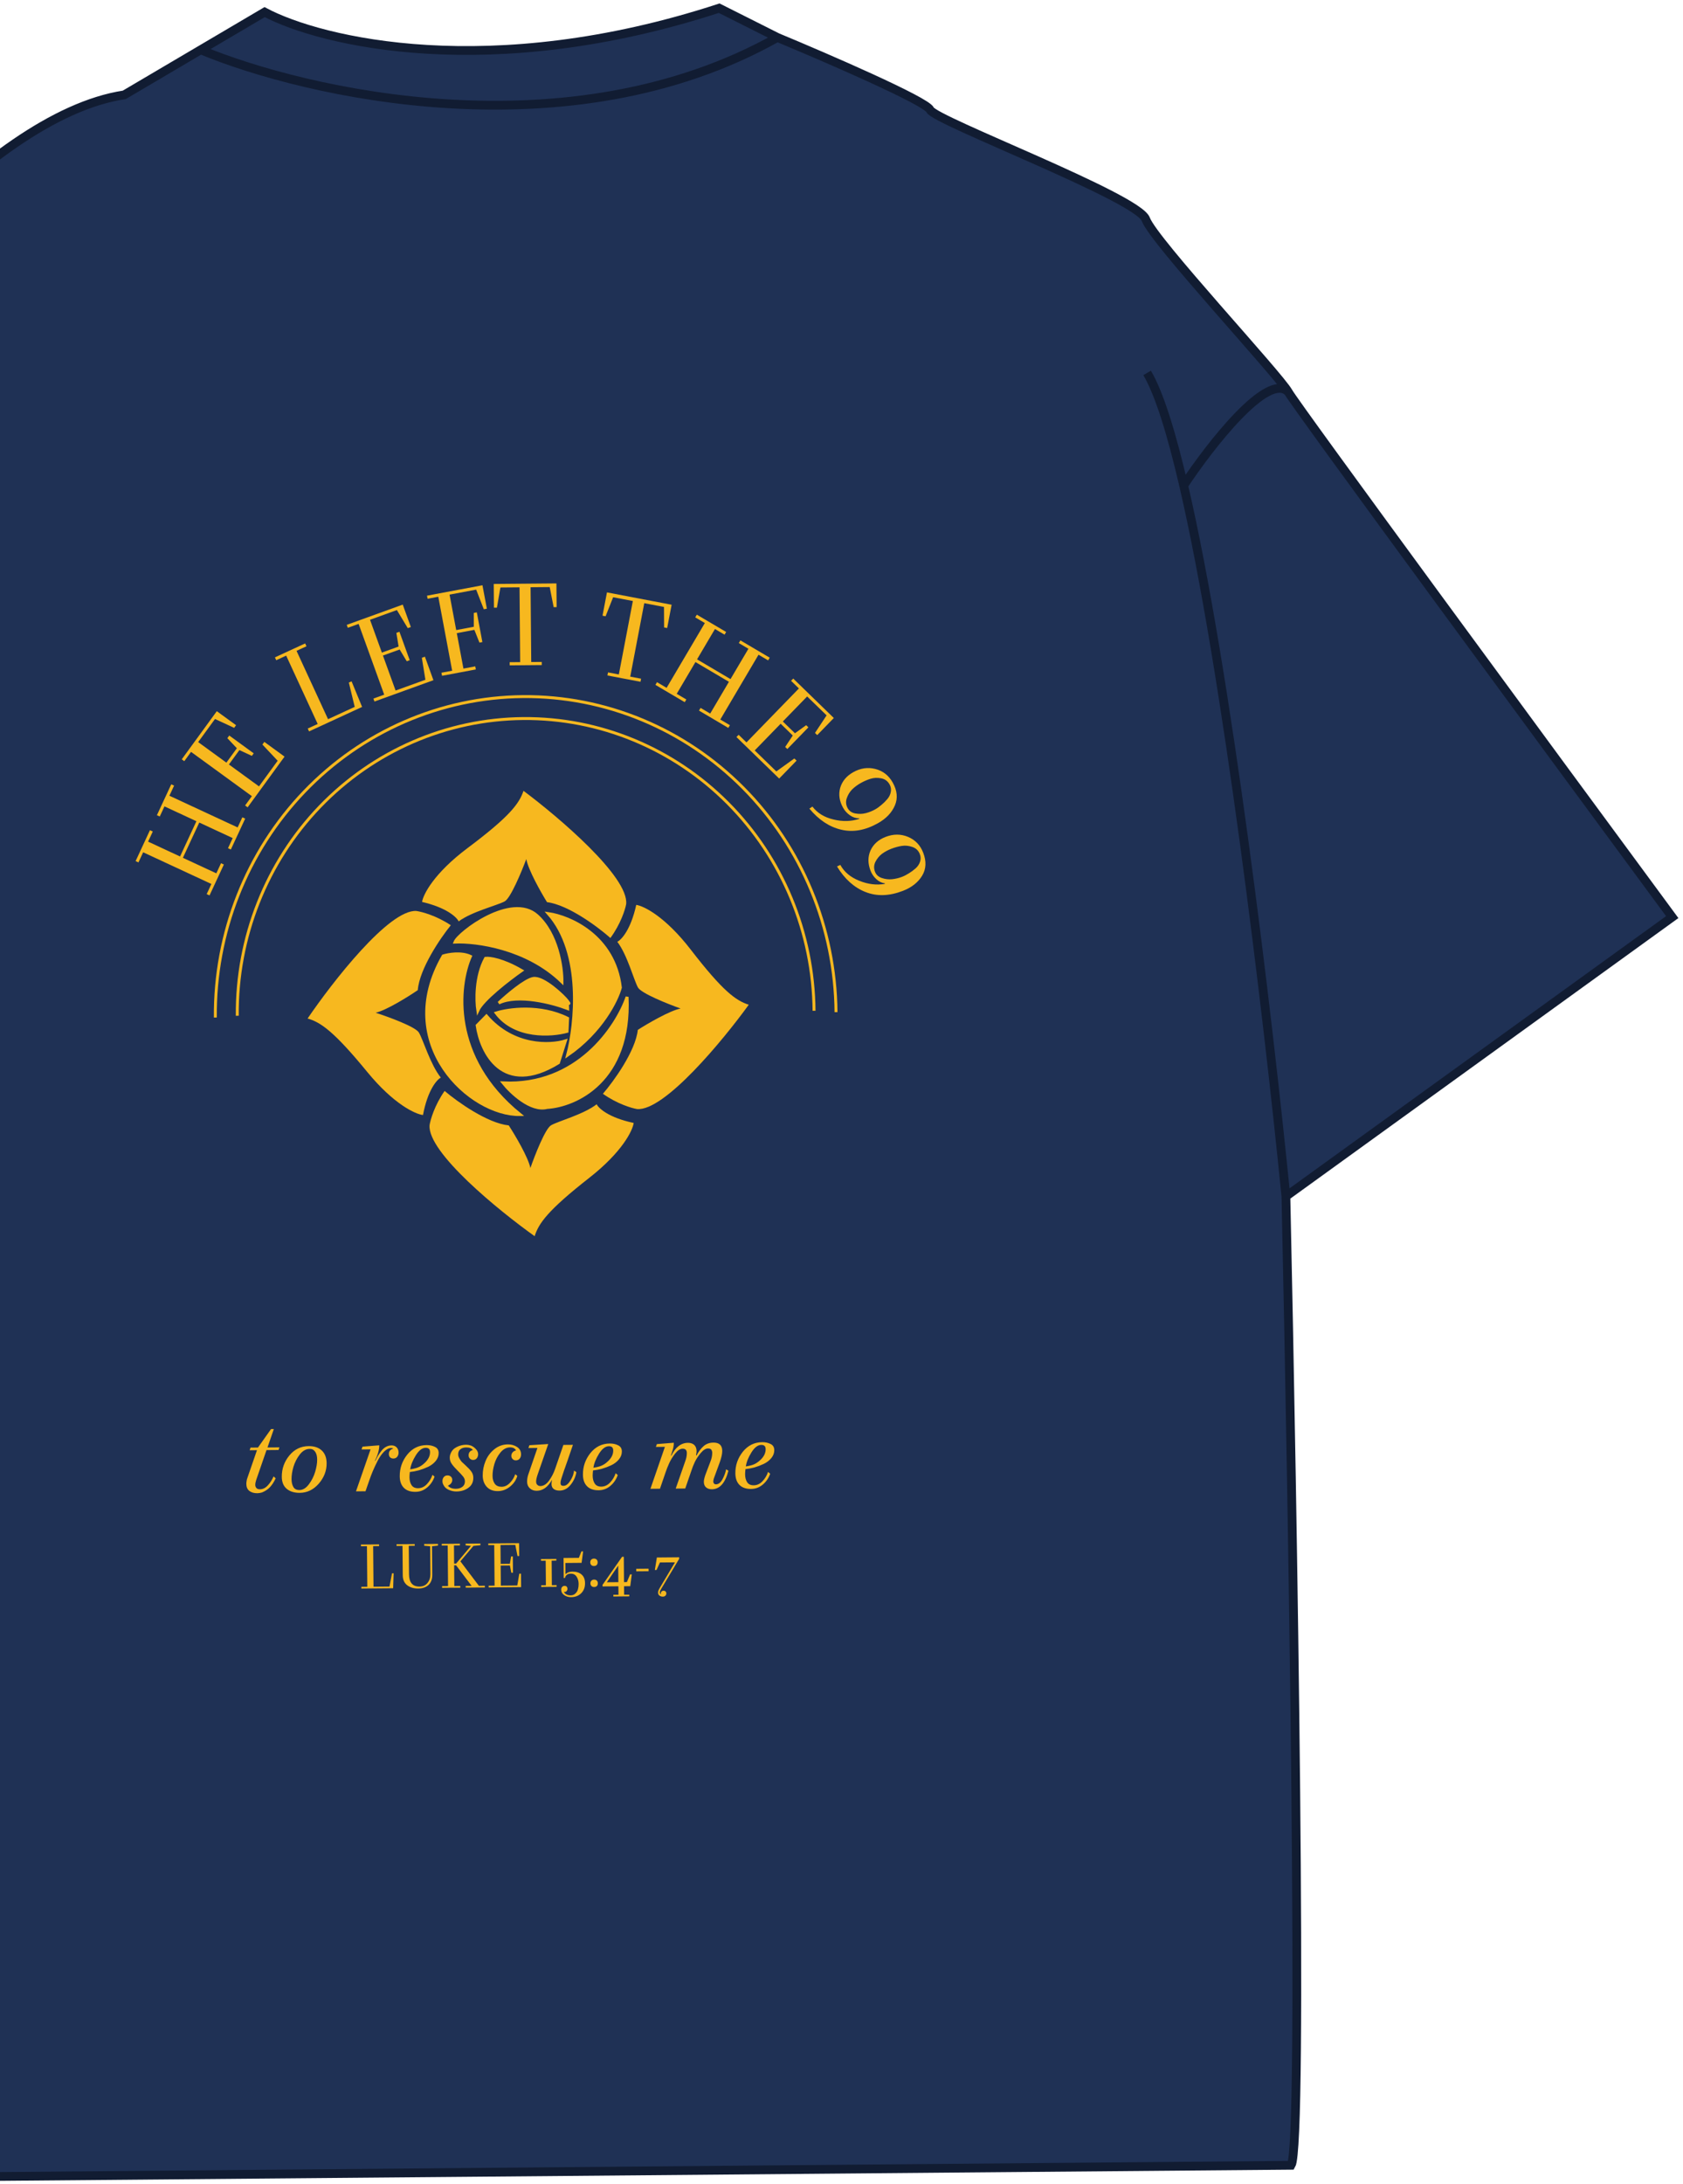 <svg width="575" height="746" viewBox="0 0 575 746" fill="none" xmlns="http://www.w3.org/2000/svg">
<path d="M-64.381 743.866C-69.881 685.906 -79.428 564.62 -73.616 543.152C-69.128 526.577 -67.694 467.045 -67.449 420.48C-67.38 411.055 -122.484 386.33 -150.045 375.146L-207.132 338.158C-169.112 275.895 -92.002 151.36 -87.718 151.323C-64.293 114.709 -5.462 39.665 42.459 32.397L68.567 17.012L90.412 4.138C109.601 14.324 167.525 28.316 245.706 2.794L265.607 12.796C282.448 19.79 316.457 34.523 317.768 37.511C319.407 41.245 388.717 67.417 391.46 74.89C394.202 82.363 436.905 128.042 440.169 133.904C442.78 138.593 528.691 255.399 571.32 313.216L439.333 408.598C441.691 516.025 445.351 732.601 441.126 739.491L-33.243 743.597L-64.381 743.866Z" fill="#1F3155"/>
<path d="M-32.026 150.841L-38.127 179.273M-38.127 179.273L-50.558 237.209L-67.495 384.069C-67.408 394.117 -67.377 406.733 -67.449 420.48M-38.127 179.273C-52.872 169.941 -83.434 151.286 -87.718 151.323M-87.718 151.323C-92.002 151.36 -169.112 275.895 -207.132 338.158L-150.045 375.146C-122.484 386.33 -67.38 411.055 -67.449 420.48M-87.718 151.323C-64.293 114.709 -5.462 39.665 42.459 32.397L90.412 4.138C109.601 14.324 167.525 28.316 245.706 2.794L265.607 12.796M-67.449 420.48C-67.694 467.045 -69.128 526.576 -73.616 543.152C-79.428 564.62 -69.881 685.906 -64.381 743.866L-33.243 743.597M265.607 12.796C282.448 19.79 316.457 34.523 317.768 37.511C319.407 41.245 388.717 67.417 391.46 74.89C394.202 82.363 436.905 128.042 440.169 133.904M265.607 12.796C194.406 52.821 104.219 31.874 68.567 17.012M440.169 133.904C442.78 138.593 528.691 255.399 571.32 313.216L439.333 408.598M440.169 133.904C433.251 126.681 413.443 152.162 404.403 165.805M439.333 408.598C441.691 516.025 445.351 732.601 441.126 739.491L-33.243 743.597M439.333 408.598C433.082 345.747 419.115 229.094 404.403 165.805M391.914 127.36C396.032 134.307 400.247 147.927 404.403 165.805M-33.243 743.597C-43.143 634.093 -56.05 444.155 -28.482 560.431" stroke="#111C32" stroke-width="3"/>
<path d="M163.018 350.217L166.196 346.984C175.421 357.661 188.019 357.114 193.166 355.506L190.806 362.953C171.706 374.688 164.322 359.352 163.018 350.217Z" fill="#F7B81F" stroke="#F7B81F"/>
<path d="M193.931 347.786C184.508 343.115 173.732 344.626 169.521 345.965C175.975 354.54 188.353 353.724 193.735 352.244L193.931 347.786Z" fill="#F7B81F" stroke="#F7B81F"/>
<path d="M182.206 334.162C179.395 334.624 173.16 339.947 170.394 342.551C176.997 339.367 188.846 342.495 193.945 344.458L193.847 342.191C194.242 342.631 194.81 343.199 193.923 341.956C192.815 340.402 185.719 333.585 182.206 334.162Z" fill="#F7B81F" stroke="#F7B81F"/>
<path d="M178.206 331.472C171.731 327.713 167.301 327.11 165.895 327.279C162.509 333.5 162.711 341.769 163.235 345.126C164.892 341.421 173.906 334.48 178.206 331.472Z" fill="#F7B81F" stroke="#F7B81F"/>
<path d="M191.998 335.345C180.013 323.692 162.636 321.424 155.445 321.747C156.669 318.609 174.689 304.851 183.436 312.671C190.433 318.927 192.059 330.394 191.998 335.345Z" fill="#F7B81F" stroke="#F7B81F"/>
<path d="M187.34 312.012C199.278 325.48 196.711 349.845 193.935 360.345C205.562 352.302 210.791 341.619 211.953 337.284C209.861 319.603 194.673 313.069 187.34 312.012Z" fill="#F7B81F" stroke="#F7B81F"/>
<path d="M171.89 369.838C197.233 371.057 210.688 350.766 214.247 340.469C215.56 369.288 196.56 377.65 186.896 378.229C181.404 379.652 174.604 373.228 171.89 369.838Z" fill="#F7B81F" stroke="#F7B81F"/>
<path d="M160.725 326.626C157.585 325.153 153.213 325.91 151.42 326.472C134.088 356.563 160.648 380.958 177.69 380.654C153.628 361.225 156.355 336.54 160.725 326.626Z" fill="#F7B81F" stroke="#F7B81F"/>
<path d="M216.497 383.516C207.974 381.713 204.517 378.512 203.853 377.137C199.349 380.615 190.768 382.879 188.278 384.307C186.287 385.45 182.737 394.518 181.212 398.909C180.429 395.163 175.954 387.645 173.814 384.354C166.49 383.605 156.152 376.195 151.899 372.583C148.5 377.428 147.058 382.397 146.761 384.276C146.029 393.6 170.391 413.438 182.664 422.192C184.033 417.802 187.2 413.319 201.334 402.252C212.642 393.399 216.154 386.072 216.497 383.516Z" fill="#F7B81F"/>
<path d="M217.372 309.042C215.509 317.55 212.283 320.984 210.903 321.638C214.35 326.166 216.553 334.762 217.965 337.261C219.094 339.26 228.137 342.873 232.518 344.429C228.767 345.186 221.216 349.607 217.91 351.723C217.108 359.041 209.624 369.324 205.983 373.552C210.804 376.983 215.764 378.461 217.64 378.77C226.961 379.568 246.974 355.35 255.815 343.141C251.434 341.741 246.973 338.543 236.004 324.334C227.229 312.966 219.926 309.403 217.372 309.042Z" fill="#F7B81F"/>
<path d="M144.197 308.029C152.678 310.014 156.066 313.289 156.7 314.678C161.278 311.297 169.906 309.219 172.426 307.844C174.442 306.745 178.185 297.755 179.805 293.398C180.507 297.16 184.819 304.772 186.887 308.109C194.194 309.016 204.37 316.646 208.545 320.348C212.046 315.577 213.596 310.641 213.932 308.769C214.865 299.462 190.935 279.105 178.854 270.089C177.39 274.448 174.128 278.863 159.759 289.623C148.264 298.231 144.595 305.48 144.197 308.029Z" fill="#F7B81F"/>
<path d="M144.514 380.809C146.128 372.25 149.253 368.724 150.613 368.03C147.035 363.604 144.583 355.076 143.099 352.619C141.913 350.654 132.767 347.306 128.343 345.878C132.071 345.013 139.49 340.374 142.733 338.162C143.321 330.824 150.502 320.327 154.019 315.995C149.099 312.705 144.099 311.373 142.214 311.118C132.874 310.592 113.576 335.383 105.094 347.844C109.514 349.116 114.066 352.182 125.444 366.067C134.546 377.174 141.95 380.523 144.514 380.809Z" fill="#F7B81F"/>
<path d="M169.775 207.53L168.755 207.539L168.685 199.437L190.104 199.251L190.175 207.353L189.155 207.362L187.811 200.502L181.275 200.559L181.496 226.097L185.085 226.066L185.094 227.138L174.139 227.233L174.13 226.16L177.719 226.129L177.498 200.592L170.962 200.648L169.775 207.53Z" fill="#F7B81F"/>
<path d="M206.902 210.475L205.85 210.274L207.369 202.315L229.462 206.531L227.943 214.49L226.891 214.289L226.855 207.287L220.114 206.001L215.326 231.087L219.027 231.793L218.826 232.846L207.527 230.69L207.728 229.637L211.429 230.343L216.217 205.257L209.476 203.971L206.902 210.475Z" fill="#F7B81F"/>
<path d="M123.712 241.434L105.591 249.791L105.141 248.817L108.537 247.251L97.773 223.916L94.377 225.482L93.928 224.508L104.258 219.744L104.707 220.718L101.311 222.284L112.075 245.619L121.19 241.416L119.181 233.114L120.11 232.685L123.712 241.434Z" fill="#F7B81F"/>
<path d="M59.485 268.309L57.88 271.764L81.19 282.589L82.795 279.133L83.768 279.585L78.868 290.133L77.895 289.681L79.5 286.226L68.079 280.922L62.487 292.961L73.908 298.264L75.513 294.809L76.486 295.261L71.587 305.808L70.614 305.356L72.219 301.901L48.909 291.077L47.304 294.532L46.331 294.08L51.23 283.533L52.203 283.984L50.598 287.44L61.515 292.509L67.107 280.47L56.19 275.401L54.585 278.856L53.612 278.404L58.512 267.857L59.485 268.309Z" fill="#F7B81F"/>
<path d="M262.434 225.54L259.152 223.604L246.091 245.737L249.373 247.673L248.828 248.596L238.81 242.686L239.355 241.763L242.637 243.699L249.036 232.855L237.603 226.11L231.203 236.953L234.485 238.889L233.94 239.813L223.922 233.903L224.467 232.98L227.749 234.916L240.81 212.783L237.528 210.847L238.073 209.924L248.091 215.834L247.546 216.757L244.264 214.821L238.148 225.186L249.581 231.931L255.698 221.567L252.416 219.631L252.961 218.707L262.979 224.617L262.434 225.54Z" fill="#F7B81F"/>
<path d="M162.574 228.634L151.02 230.801L150.823 229.747L154.481 229.06L149.743 203.803L146.084 204.49L145.886 203.436L164.834 199.882L166.336 207.884L165.296 208.079L162.683 201.376L153.594 203.081L155.864 215.183L161.872 214.056L161.863 209.329L162.902 209.134L164.807 219.284L163.805 219.472L162.07 215.11L156.062 216.237L158.333 228.338L162.376 227.58L162.574 228.634Z" fill="#F7B81F"/>
<path d="M148.079 232.306L127.935 239.589L127.57 238.58L131.265 237.244L122.525 213.078L118.831 214.414L118.466 213.405L137.599 206.488L140.368 214.145L139.318 214.525L135.592 208.354L126.414 211.672L130.466 222.878L136.183 220.811L135.419 216.145L136.469 215.766L139.981 225.477L138.97 225.843L136.548 221.819L130.831 223.886L135.154 235.838L145.342 232.155L144.125 224.655L145.175 224.275L148.079 232.306Z" fill="#F7B81F"/>
<path d="M266.202 265.897L251.609 251.717L252.356 250.948L255.033 253.549L272.945 235.12L270.268 232.519L271.016 231.75L284.877 245.218L279.202 251.057L278.441 250.318L282.411 244.317L275.762 237.857L267.457 246.402L271.598 250.426L275.429 247.668L276.19 248.408L268.991 255.813L268.259 255.102L270.851 251.195L266.709 247.171L257.85 256.286L265.231 263.458L271.394 259.034L272.155 259.773L266.202 265.897Z" fill="#F7B81F"/>
<path d="M97.216 258.405L84.607 275.719L83.74 275.087L86.052 271.912L65.275 256.785L62.963 259.96L62.096 259.329L74.072 242.885L80.655 247.678L79.998 248.58L73.454 245.555L67.71 253.443L77.344 260.457L80.922 255.544L77.676 252.106L78.333 251.204L86.682 257.283L86.049 258.152L81.789 256.175L78.21 261.088L88.487 268.57L94.864 259.813L89.655 254.281L90.312 253.378L97.216 258.405Z" fill="#F7B81F"/>
<path d="M288.065 275.912C286.763 273.604 286.427 271.317 287.058 269.05C287.732 266.795 289.209 265.023 291.49 263.736C293.959 262.342 296.473 261.968 299.031 262.612C301.631 263.268 303.612 264.803 304.976 267.219C306.536 269.983 306.792 272.598 305.743 275.066C304.693 277.533 302.773 279.554 299.982 281.13C295.634 283.583 291.435 284.326 287.384 283.356C283.348 282.414 279.729 280.015 276.527 276.161L277.569 275.467C279.239 277.673 281.645 279.146 284.787 279.885C287.903 280.639 290.831 280.561 293.573 279.651L293.523 279.467C292.433 279.48 291.395 279.146 290.409 278.465C289.422 277.783 288.641 276.932 288.065 275.912ZM303.911 267.872C303.26 266.718 302.287 266.029 300.992 265.804C299.724 265.564 298.52 265.625 297.379 265.986C296.264 266.332 295.13 266.83 293.976 267.481C292.929 268.072 291.972 268.789 291.103 269.633C290.277 270.489 289.666 271.506 289.27 272.685C288.9 273.849 289.018 274.968 289.624 276.041C290.17 277.007 291.034 277.598 292.218 277.815C293.444 278.043 294.629 278.011 295.774 277.719C296.945 277.412 298.014 276.986 298.98 276.44C299.732 276.016 300.451 275.504 301.139 274.904C301.842 274.33 302.512 273.669 303.151 272.919C303.789 272.17 304.189 271.342 304.351 270.437C304.512 269.532 304.366 268.677 303.911 267.872Z" fill="#F7B81F"/>
<path d="M297.418 297.361C296.467 294.888 296.469 292.576 297.424 290.425C298.42 288.293 300.14 286.756 302.585 285.815C305.232 284.797 307.773 284.794 310.209 285.805C312.685 286.833 314.421 288.642 315.417 291.23C316.557 294.192 316.428 296.817 315.03 299.105C313.632 301.393 311.437 303.112 308.445 304.263C303.785 306.055 299.523 306.176 295.657 304.626C291.802 303.104 288.572 300.203 285.968 295.922L287.099 295.388C288.429 297.815 290.595 299.623 293.595 300.813C296.567 302.014 299.476 302.364 302.321 301.864L302.298 301.675C301.218 301.529 300.24 301.047 299.364 300.228C298.487 299.41 297.839 298.454 297.418 297.361ZM314.269 291.721C313.793 290.485 312.931 289.661 311.683 289.249C310.464 288.827 309.263 288.711 308.082 288.901C306.929 289.08 305.734 289.408 304.497 289.884C303.376 290.315 302.323 290.885 301.341 291.593C300.399 292.319 299.645 293.236 299.081 294.344C298.546 295.442 298.499 296.566 298.942 297.716C299.34 298.752 300.109 299.463 301.249 299.85C302.428 300.255 303.606 300.396 304.781 300.274C305.984 300.141 307.104 299.876 308.139 299.477C308.945 299.168 309.731 298.766 310.499 298.273C311.278 297.808 312.038 297.251 312.779 296.603C313.52 295.955 314.037 295.195 314.329 294.323C314.621 293.451 314.601 292.584 314.269 291.721Z" fill="#F7B81F"/>
<path d="M92.601 488.065L93.561 488.057L91.387 494.347L95.465 494.312L95.165 495.205L91.052 495.241L87.541 505.415C87.319 506.079 87.209 506.663 87.214 507.165C87.217 507.554 87.346 507.895 87.6 508.19C87.831 508.485 88.243 508.63 88.837 508.625C89.82 508.616 90.718 508.163 91.533 507.265C92.348 506.367 92.99 505.356 93.46 504.233L94.186 504.878C93.625 506.093 92.983 507.093 92.258 507.876C91.534 508.659 90.614 509.272 89.498 509.716C88.951 509.88 88.415 509.965 87.889 509.97C86.815 509.979 85.922 509.724 85.209 509.205C84.519 508.662 84.169 507.866 84.16 506.815C84.157 506.495 84.189 506.163 84.254 505.82C84.275 505.523 84.363 505.168 84.519 504.756L87.796 495.269L85.294 495.291L85.595 494.397L88.131 494.375L92.601 488.065Z" fill="#F7B81F"/>
<path d="M105.44 493.883C107.36 493.866 108.86 494.367 109.943 495.386C111.026 496.404 111.575 497.85 111.592 499.724C111.614 502.282 110.72 504.609 108.91 506.703C107.1 508.775 104.938 509.822 102.425 509.844C100.575 509.86 99.085 509.404 97.958 508.477C96.853 507.55 96.293 506.184 96.277 504.38C96.253 501.638 97.112 499.209 98.853 497.092C100.594 494.975 102.79 493.906 105.44 493.883ZM99.608 505.139C99.617 506.19 99.796 507.034 100.144 507.67C100.517 508.49 101.24 508.894 102.314 508.885C103.479 508.875 104.548 508.226 105.519 506.938C106.49 505.651 107.209 504.228 107.676 502.67C108.142 501.09 108.37 499.694 108.359 498.484C108.345 496.839 107.878 495.712 106.959 495.103C106.637 494.923 106.237 494.835 105.757 494.839C104.523 494.85 103.409 495.488 102.415 496.753C101.443 498.018 100.724 499.418 100.258 500.953C99.814 502.487 99.597 503.883 99.608 505.139Z" fill="#F7B81F"/>
<path d="M133.754 493.638C134.485 493.631 135.07 493.855 135.508 494.308C135.946 494.761 136.168 495.353 136.175 496.084C136.179 496.632 136.024 497.113 135.707 497.527C135.391 497.919 134.958 498.116 134.41 498.121C133.953 498.125 133.575 497.991 133.276 497.72C132.999 497.425 132.858 497.049 132.854 496.593C132.846 495.633 133.355 495.012 134.381 494.729C134.358 494.706 134.312 494.684 134.243 494.661C134.197 494.639 134.151 494.617 134.105 494.594C133.968 494.55 133.808 494.528 133.625 494.53C132.848 494.536 132.041 494.955 131.202 495.784C130.387 496.614 129.642 497.683 128.968 498.991C128.317 500.299 127.767 501.48 127.319 502.535C126.894 503.566 126.514 504.575 126.18 505.56L124.876 509.307L121.62 509.335L126.603 495.002L123.518 495.028L123.853 494.066L129.573 493.605C129.585 495.067 129.098 496.831 128.11 498.895L128.214 498.963C128.573 498.229 128.888 497.632 129.158 497.173C129.451 496.691 129.823 496.15 130.275 495.553C130.749 494.932 131.282 494.459 131.874 494.134C132.465 493.809 133.092 493.643 133.754 493.638Z" fill="#F7B81F"/>
<path d="M146.922 495.923C146.918 495.443 146.801 495.078 146.57 494.829C146.317 494.58 145.938 494.457 145.436 494.462C144.248 494.472 143.124 495.327 142.065 497.027C141.006 498.727 140.368 500.32 140.153 501.807C140.951 501.686 141.533 501.566 141.898 501.449C143.152 501.141 144.3 500.457 145.341 499.397C146.406 498.314 146.933 497.156 146.922 495.923ZM145.736 493.534C146.833 493.524 147.794 493.733 148.621 494.16C149.447 494.564 149.864 495.257 149.873 496.24C149.881 497.222 149.546 498.127 148.868 498.956C148.19 499.784 147.316 500.454 146.246 500.966C145.199 501.455 144.14 501.852 143.069 502.159C142.02 502.442 141.005 502.633 140.024 502.733C139.939 503.511 139.898 504.105 139.902 504.516C139.911 505.613 140.148 506.513 140.611 507.217C141.074 507.922 141.819 508.269 142.848 508.26C143.967 508.251 144.957 507.797 145.818 506.898C146.701 505.977 147.343 504.909 147.744 503.694L148.469 504.305C147.956 505.794 147.11 507.035 145.93 508.028C144.773 508.998 143.441 509.489 141.933 509.502C140.219 509.517 138.902 509.06 137.98 508.131C137.058 507.202 136.589 505.881 136.574 504.168C136.551 501.427 137.398 498.975 139.115 496.813C140.856 494.65 143.063 493.557 145.736 493.534Z" fill="#F7B81F"/>
<path d="M159.212 493.417C159.76 493.413 160.309 493.499 160.859 493.677C161.524 493.946 162.099 494.352 162.583 494.896C163.091 495.417 163.347 495.997 163.353 496.637C163.357 497.185 163.201 497.655 162.885 498.046C162.591 498.414 162.181 498.601 161.656 498.605C161.222 498.609 160.855 498.464 160.555 498.169C160.256 497.875 160.104 497.51 160.1 497.076C160.092 496.094 160.578 495.473 161.558 495.213C161.119 494.623 160.351 494.333 159.254 494.342C158.432 494.349 157.771 494.561 157.272 494.976C156.772 495.369 156.526 495.954 156.533 496.73C156.537 497.187 156.689 497.666 156.991 498.166C157.292 498.666 157.558 499.04 157.789 499.29C158.042 499.539 158.422 499.89 158.929 500.342C159.827 501.157 160.507 501.871 160.97 502.483C161.455 503.119 161.701 503.848 161.708 504.67C161.721 506.178 161.149 507.337 159.99 508.146C158.855 508.956 157.51 509.367 155.957 509.381C155.066 509.388 154.184 509.202 153.313 508.821C152.464 508.44 151.865 507.885 151.516 507.157C151.284 506.771 151.166 506.338 151.162 505.858C151.157 505.31 151.302 504.852 151.596 504.484C151.912 504.092 152.333 503.895 152.859 503.89C153.339 503.886 153.728 504.02 154.028 504.291C154.35 504.563 154.513 504.938 154.517 505.418C154.525 506.263 154.028 506.93 153.026 507.418C153.649 508.121 154.566 508.467 155.777 508.457C156.646 508.449 157.375 508.226 157.965 507.787C158.555 507.348 158.847 506.717 158.84 505.894C158.835 505.323 158.625 504.777 158.209 504.255C157.747 503.688 157.136 503.031 156.375 502.283C155.546 501.468 154.888 500.72 154.402 500.039C153.917 499.38 153.67 498.663 153.664 497.886C153.659 497.338 153.769 496.823 153.993 496.341C154.373 495.401 155.053 494.687 156.031 494.199C157.032 493.688 158.092 493.427 159.212 493.417Z" fill="#F7B81F"/>
<path d="M173.501 493.294C174.667 493.284 175.709 493.572 176.628 494.158C177.547 494.744 178.011 495.585 178.021 496.681C178.026 497.253 177.87 497.745 177.554 498.159C177.237 498.55 176.805 498.748 176.256 498.753C175.799 498.757 175.433 498.612 175.156 498.317C174.856 498.023 174.705 497.658 174.701 497.224C174.697 496.745 174.842 496.343 175.136 496.021C175.43 495.676 175.817 495.455 176.296 495.36C175.947 494.655 175.27 494.306 174.264 494.315C173.031 494.326 171.927 494.918 170.955 496.092C170.006 497.265 169.32 498.573 168.898 500.016C168.477 501.459 168.271 502.809 168.282 504.065C168.292 505.162 168.551 506.062 169.06 506.766C169.568 507.447 170.348 507.782 171.399 507.773C172.427 507.764 173.36 507.322 174.198 506.447C175.059 505.571 175.667 504.584 176.023 503.484L176.748 504.06C176.326 505.503 175.48 506.733 174.209 507.749C172.961 508.742 171.594 509.245 170.109 509.258C168.51 509.272 167.249 508.792 166.327 507.817C165.404 506.82 164.936 505.533 164.922 503.957C164.907 502.244 165.225 500.596 165.874 499.014C166.522 497.409 167.516 496.064 168.855 494.979C170.216 493.87 171.765 493.309 173.501 493.294Z" fill="#F7B81F"/>
<path d="M192.487 493.472L195.742 493.444C195.475 494.2 194.851 496.022 193.87 498.909C193.781 499.184 193.648 499.562 193.469 500.043C193.313 500.502 193.201 500.822 193.134 501.006C193.045 501.281 192.912 501.647 192.733 502.106C192.577 502.564 192.488 502.839 192.466 502.931C192.332 503.32 192.165 503.824 191.965 504.443C191.786 504.947 191.697 505.233 191.698 505.302C191.565 505.76 191.5 506.172 191.503 506.537C191.508 507.154 191.831 507.46 192.471 507.454C193.202 507.448 193.861 507.054 194.448 506.272C195.036 505.49 195.485 504.652 195.797 503.758C195.997 503.071 196.107 502.568 196.127 502.248L196.92 502.789C196.66 504.368 195.998 505.813 194.935 507.124C193.895 508.413 192.644 509.063 191.182 509.076C190.36 509.083 189.695 508.906 189.19 508.545C188.684 508.161 188.427 507.58 188.421 506.804C188.419 506.667 188.44 506.415 188.483 506.049C188.505 505.958 188.526 505.843 188.548 505.706C188.592 505.546 188.614 505.431 188.614 505.363C187.196 507.865 185.459 509.125 183.402 509.143C182.443 509.151 181.652 508.873 181.03 508.307C180.408 507.741 180.094 506.99 180.085 506.053C180.079 505.299 180.198 504.522 180.442 503.72L183.619 494.508L180.534 494.535L180.869 493.573L187.309 493.174L183.697 503.555C183.34 504.586 183.165 505.41 183.17 506.027C183.174 506.506 183.314 506.871 183.591 507.12C183.867 507.391 184.211 507.525 184.622 507.522C185.696 507.513 186.673 506.91 187.554 505.715C188.435 504.496 189.12 503.188 189.611 501.79L192.487 493.472Z" fill="#F7B81F"/>
<path d="M209.508 495.381C209.504 494.901 209.387 494.537 209.156 494.287C208.903 494.038 208.524 493.916 208.022 493.92C206.834 493.931 205.71 494.786 204.651 496.485C203.592 498.185 202.954 499.778 202.739 501.265C203.537 501.144 204.119 501.025 204.483 500.907C205.738 500.6 206.886 499.916 207.927 498.856C208.992 497.773 209.519 496.615 209.508 495.381ZM208.322 492.992C209.419 492.983 210.38 493.192 211.207 493.619C212.033 494.023 212.45 494.716 212.459 495.698C212.467 496.68 212.132 497.586 211.454 498.414C210.776 499.242 209.902 499.912 208.832 500.424C207.785 500.913 206.726 501.311 205.655 501.617C204.606 501.9 203.591 502.092 202.61 502.192C202.525 502.969 202.484 503.563 202.488 503.975C202.497 505.071 202.734 505.972 203.197 506.676C203.66 507.38 204.405 507.728 205.434 507.719C206.553 507.709 207.543 507.255 208.404 506.357C209.287 505.435 209.929 504.367 210.33 503.153L211.055 503.763C210.542 505.253 209.696 506.494 208.516 507.486C207.359 508.456 206.027 508.947 204.519 508.96C202.805 508.975 201.488 508.518 200.566 507.59C199.643 506.661 199.175 505.34 199.16 503.627C199.137 500.885 199.984 498.433 201.701 496.271C203.442 494.108 205.649 493.016 208.322 492.992Z" fill="#F7B81F"/>
<path d="M235.043 492.761C235.911 492.754 236.621 492.987 237.174 493.462C237.704 493.983 237.972 494.666 237.98 495.512C237.982 495.809 237.973 496.037 237.951 496.197C237.929 496.289 237.896 496.426 237.852 496.609C237.831 496.792 237.821 496.929 237.821 497.021L237.959 497.088C238.701 495.711 239.515 494.642 240.399 493.88C241.306 493.095 242.422 492.697 243.748 492.686C245.735 492.669 246.737 493.608 246.754 495.504C246.762 496.486 246.488 497.768 245.93 499.349L243.888 504.919C243.755 505.377 243.689 505.731 243.691 505.983C243.694 506.257 243.776 506.485 243.937 506.666C244.122 506.847 244.351 506.937 244.625 506.934C245.47 506.927 246.208 506.349 246.838 505.202C247.467 504.031 247.88 502.897 248.076 501.798L248.869 502.305C247.763 506.496 245.885 508.602 243.234 508.625C242.412 508.632 241.747 508.421 241.241 507.992C240.735 507.562 240.478 506.936 240.471 506.113C240.468 505.771 240.51 505.428 240.599 505.084C240.642 504.833 240.764 504.397 240.965 503.779L242.741 499.103C243.143 498.094 243.34 497.11 243.332 496.151C243.329 495.762 243.223 495.409 243.014 495.091C242.784 494.819 242.405 494.685 241.88 494.69C241.103 494.696 240.285 495.206 239.425 496.219C238.588 497.208 237.912 498.231 237.395 499.286C236.902 500.341 236.499 501.362 236.188 502.347L234.115 508.362L230.859 508.39L234.137 498.972C234.494 498.009 234.669 497.094 234.661 496.226C234.653 495.243 234.169 494.756 233.209 494.765C232.387 494.772 231.535 495.327 230.653 496.432C229.794 497.536 229.118 498.638 228.625 499.739C228.132 500.817 227.707 501.895 227.351 502.971L225.479 508.436L222.223 508.464L227.171 494.132L224.087 494.158L224.421 493.196L230.21 492.734C230.218 493.694 230.021 494.735 229.62 495.858L229.219 497.095L229.357 497.163C230.771 494.249 232.666 492.782 235.043 492.761Z" fill="#F7B81F"/>
<path d="M261.585 494.93C261.581 494.451 261.464 494.086 261.233 493.837C260.979 493.588 260.601 493.465 260.099 493.47C258.911 493.48 257.787 494.335 256.728 496.035C255.668 497.734 255.031 499.328 254.815 500.815C255.614 500.694 256.196 500.574 256.56 500.457C257.814 500.149 258.962 499.465 260.004 498.405C261.069 497.322 261.596 496.164 261.585 494.93ZM260.399 492.542C261.496 492.532 262.457 492.741 263.284 493.168C264.11 493.572 264.527 494.265 264.535 495.248C264.544 496.23 264.209 497.135 263.531 497.963C262.852 498.792 261.978 499.462 260.909 499.974C259.862 500.463 258.803 500.86 257.732 501.166C256.683 501.45 255.668 501.641 254.686 501.741C254.602 502.519 254.561 503.113 254.565 503.524C254.574 504.621 254.81 505.521 255.274 506.225C255.737 506.929 256.482 507.277 257.51 507.268C258.63 507.258 259.62 506.804 260.48 505.906C261.364 504.984 262.006 503.917 262.406 502.702L263.131 503.313C262.619 504.802 261.773 506.043 260.593 507.036C259.436 508.005 258.104 508.497 256.596 508.51C254.882 508.525 253.564 508.068 252.642 507.139C251.72 506.21 251.252 504.889 251.237 503.176C251.213 500.435 252.06 497.983 253.778 495.82C255.519 493.658 257.726 492.565 260.399 492.542Z" fill="#F7B81F"/>
<path d="M134.316 542.423L123.456 542.517L123.451 541.939L125.486 541.921L125.366 528.065L123.331 528.082L123.326 527.504L129.517 527.451L129.522 528.029L127.487 528.046L127.607 541.903L133.069 541.856L133.929 537.329L134.486 537.324L134.316 542.423Z" fill="#F7B81F"/>
<path d="M147.045 537.622L146.962 528.092L144.926 527.896L144.921 527.317L149.633 527.277L149.638 527.855L147.605 528.087L147.689 537.831C147.702 539.33 147.277 540.483 146.413 541.29C145.548 542.097 144.381 542.507 142.91 542.52C141.368 542.533 140.101 542.159 139.109 541.396C138.117 540.62 137.614 539.496 137.602 538.025L137.514 527.96L135.48 527.977L135.475 527.399L141.686 527.345L141.691 527.924L139.656 527.941L139.741 537.664C139.765 540.477 140.962 541.873 143.333 541.853C144.504 541.842 145.414 541.428 146.064 540.608C146.728 539.788 147.055 538.793 147.045 537.622Z" fill="#F7B81F"/>
<path d="M164.138 527.729L161.741 527.964L157.288 533.229L163.615 541.591L165.65 541.574L165.655 542.152L159.101 542.209L159.096 541.63L161.131 541.613L155.821 534.591L155.157 534.597L155.219 541.664L157.254 541.646L157.259 542.225L151.047 542.278L151.042 541.7L153.077 541.683L152.957 527.826L150.922 527.844L150.917 527.265L157.129 527.212L157.134 527.79L155.099 527.808L155.152 534.018L155.816 534.013L160.905 527.971L159.083 527.773L159.078 527.195L164.133 527.151L164.138 527.729Z" fill="#F7B81F"/>
<path d="M178.04 542.045L166.944 542.141L166.939 541.563L168.974 541.545L168.854 527.689L166.819 527.706L166.814 527.128L177.353 527.037L177.391 531.427L176.813 531.432L176.051 527.626L170.996 527.67L171.052 534.095L174.201 534.068L174.629 531.558L175.207 531.553L175.255 537.121L174.698 537.126L174.206 534.646L171.057 534.673L171.116 541.526L176.728 541.478L177.422 537.445L178 537.44L178.04 542.045Z" fill="#F7B81F"/>
<path d="M184.828 533.033L184.823 532.455L190.07 532.41L190.075 532.988L188.469 533.002L188.541 541.376L190.148 541.362L190.153 541.94L184.905 541.985L184.9 541.407L186.507 541.393L186.434 533.019L184.828 533.033Z" fill="#F7B81F"/>
<path d="M191.734 542.869C191.731 542.54 191.836 542.247 192.048 541.988C192.274 541.743 192.551 541.619 192.88 541.617C193.208 541.614 193.459 541.704 193.632 541.888C193.791 542.087 193.871 542.322 193.874 542.593C193.876 542.893 193.786 543.151 193.602 543.367C193.418 543.582 193.176 543.692 192.876 543.694C192.791 543.695 192.705 543.681 192.619 543.654C193.097 544.463 193.886 544.863 194.986 544.854C195.643 544.848 196.183 544.629 196.608 544.197C197.047 543.779 197.336 543.291 197.474 542.733C197.626 542.189 197.7 541.596 197.694 540.954C197.686 540.011 197.457 539.192 197.009 538.497C196.56 537.787 195.893 537.435 195.007 537.443C193.908 537.453 193.241 537.951 193.007 538.938L192.6 538.942L192.54 532.088L197.767 532.043L198.648 529.851L199.226 529.846L198.703 533.749L193.155 533.797L193.188 537.63C193.754 537.054 194.544 536.762 195.558 536.753C196.886 536.741 197.932 537.068 198.694 537.732C199.471 538.397 199.865 539.379 199.877 540.678C199.889 542.12 199.449 543.273 198.557 544.138C197.679 545.016 196.526 545.462 195.098 545.474C194.241 545.481 193.468 545.253 192.779 544.787C192.089 544.322 191.741 543.683 191.734 542.869Z" fill="#F7B81F"/>
<path d="M201.721 540.748C201.718 540.376 201.83 540.076 202.056 539.845C202.297 539.6 202.603 539.476 202.974 539.473C203.359 539.47 203.667 539.581 203.898 539.808C204.128 540.034 204.245 540.34 204.249 540.726C204.252 541.125 204.141 541.441 203.914 541.671C203.702 541.887 203.396 541.997 202.996 542C202.596 542.004 202.288 541.892 202.072 541.666C201.841 541.453 201.725 541.147 201.721 540.748ZM201.659 533.573C201.656 533.202 201.767 532.901 201.994 532.671C202.235 532.426 202.541 532.302 202.912 532.299C203.297 532.295 203.605 532.407 203.836 532.633C204.066 532.86 204.183 533.166 204.187 533.551C204.19 533.951 204.078 534.266 203.852 534.496C203.64 534.712 203.334 534.822 202.934 534.826C202.534 534.829 202.226 534.718 202.01 534.491C201.779 534.279 201.662 533.973 201.659 533.573Z" fill="#F7B81F"/>
<path d="M215.327 541.722L213.207 541.741L213.232 544.632L214.988 544.617L214.993 545.195L209.553 545.242L209.548 544.664L211.304 544.648L211.279 541.757L205.86 541.804L205.855 541.269L212.541 531.68L213.12 531.675L213.194 540.327L214.18 540.319L215.271 537.696L215.849 537.691L215.327 541.722ZM207.325 540.378L211.267 540.344L211.218 534.69L207.325 540.378Z" fill="#F7B81F"/>
<path d="M217.375 536.65L217.368 535.793L221.587 535.757L221.595 536.613L217.375 536.65Z" fill="#F7B81F"/>
<path d="M225.816 544.459C225.772 544.359 225.75 544.266 225.749 544.181C225.747 543.938 225.831 543.73 226.001 543.557C226.171 543.37 226.405 543.275 226.705 543.273C226.991 543.27 227.22 543.354 227.393 543.524C227.566 543.694 227.653 543.914 227.656 544.186C227.659 544.514 227.547 544.779 227.32 544.981C227.107 545.183 226.83 545.285 226.487 545.288C226.016 545.292 225.622 545.174 225.306 544.934C224.99 544.708 224.83 544.367 224.826 543.91C224.823 543.568 224.899 543.26 225.053 542.987C225.208 542.715 225.335 542.478 225.433 542.277L230.606 533.58L225.465 533.624L224.309 536.183L223.731 536.188L224.422 531.92L232.026 531.854L232.031 532.389L225.928 542.573C225.886 542.645 225.83 542.752 225.759 542.896C225.689 543.039 225.633 543.147 225.591 543.218C225.492 543.405 225.444 543.619 225.446 543.862C225.448 543.991 225.477 544.119 225.535 544.247C225.608 544.375 225.701 544.445 225.816 544.459Z" fill="#F7B81F"/>
<path d="M285.625 345.674C285.376 316.848 273.966 289.299 253.905 269.088C233.845 248.877 206.777 237.66 178.657 237.903C150.536 238.146 123.667 249.831 103.959 270.386C84.251 290.941 73.32 318.683 73.57 347.509" stroke="#F7B81F"/>
<path d="M278.124 345.204C277.893 318.508 267.29 292.995 248.649 274.278C230.007 255.561 204.854 245.173 178.721 245.399C152.589 245.625 127.619 256.447 109.305 275.484C90.99 294.521 80.831 320.213 81.062 346.909" stroke="#F7B81F"/>
</svg>
